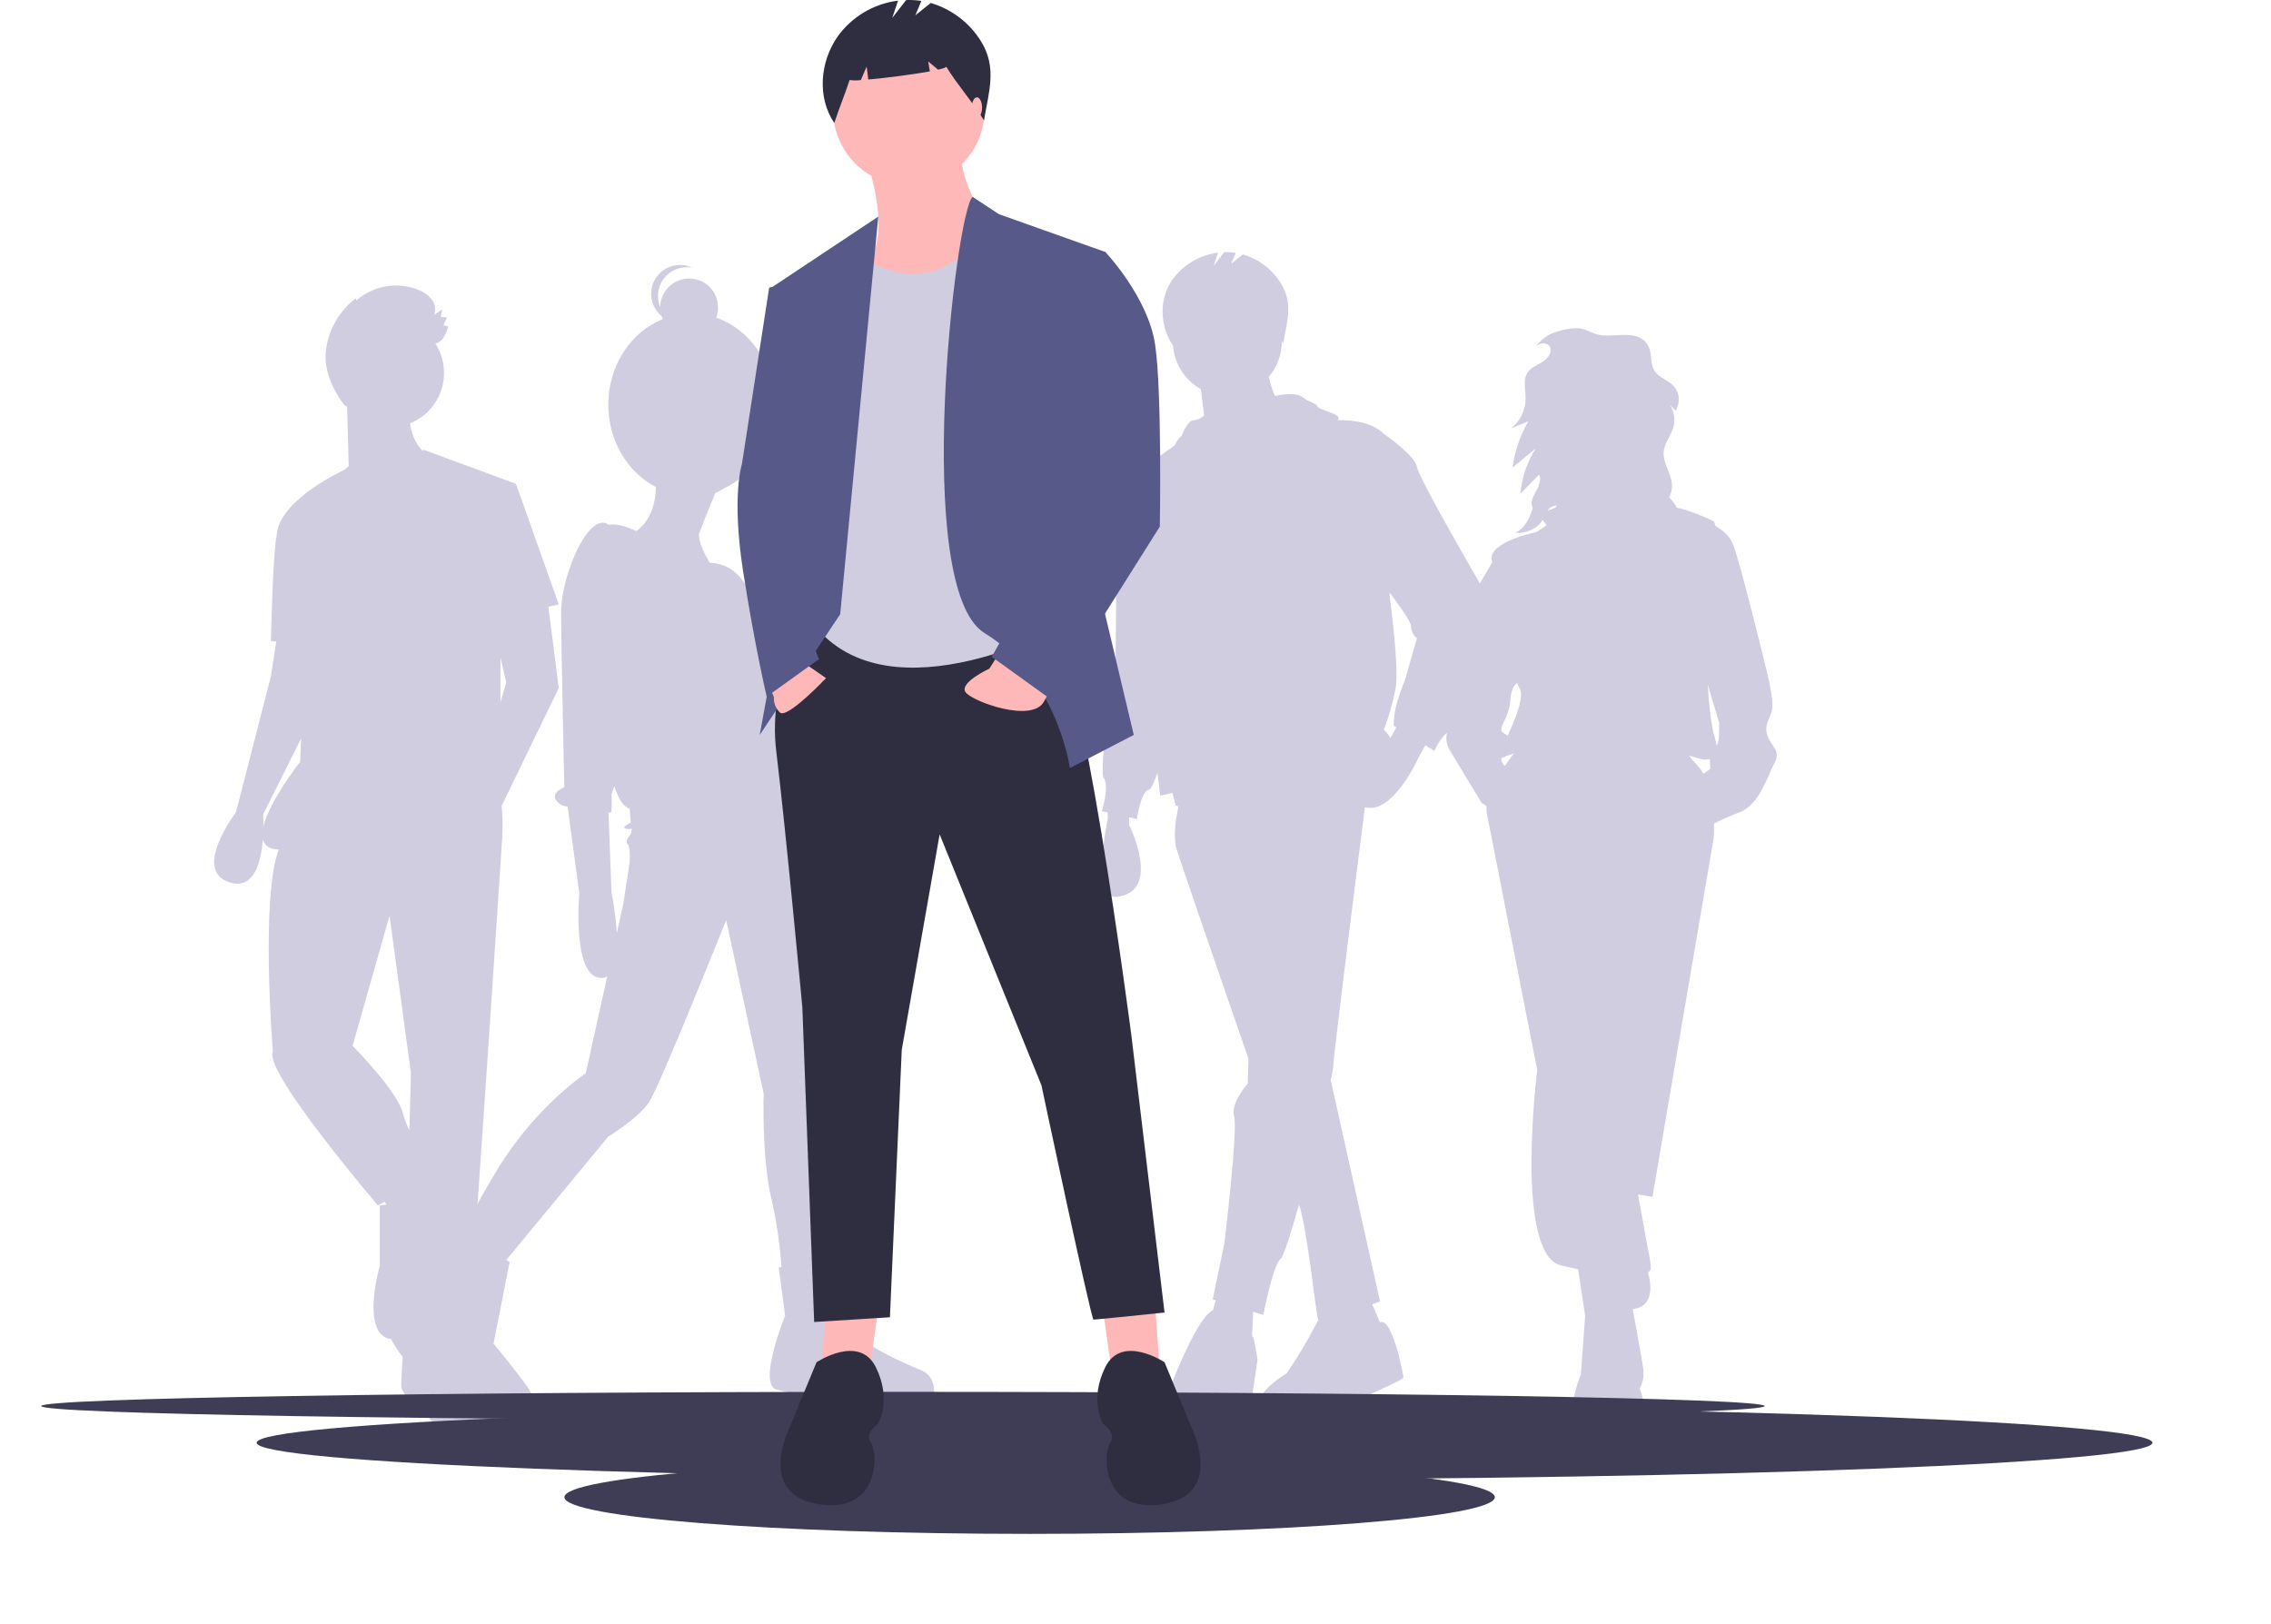 <svg width="509" height="364" viewBox="0 0 509 364" fill="none" xmlns="http://www.w3.org/2000/svg">
<g id="undraw_stand_out_-1-oag 1" clip-path="url(#clip0_219_17)">
<path id="Vector" d="M396.205 165.068C395.253 162.621 396.613 161.397 397.157 159.221C397.7 157.045 395.933 150.246 395.933 150.246C395.933 150.246 390.222 126.721 388.454 122.098C387.706 120.141 386.082 118.795 384.456 117.891C384.346 117.291 384.187 116.904 383.967 116.794C382.392 116.006 378.469 114.295 375.854 113.822C375.365 112.982 374.785 112.197 374.125 111.484C374.584 110.602 374.797 109.613 374.741 108.621C374.574 106.056 372.632 103.757 372.884 101.198C373.076 99.258 374.494 97.664 375.042 95.793C375.271 94.952 375.326 94.073 375.201 93.211C375.077 92.349 374.777 91.521 374.319 90.78C374.722 91.208 375.124 91.635 375.526 92.063C376.073 91.243 376.337 90.266 376.276 89.282C376.215 88.299 375.834 87.362 375.19 86.615C373.916 85.208 371.786 84.68 370.798 83.06C369.783 81.395 370.328 79.132 369.368 77.435C367.016 73.277 360.994 76.224 357.388 74.773C355.905 74.177 354.779 73.52 353.111 73.567C351.693 73.649 350.292 73.91 348.94 74.346C347.001 74.907 345.313 76.117 344.159 77.773C344.273 77.644 344.398 77.524 344.533 77.416C345.407 76.731 346.939 76.788 347.401 77.799C347.511 78.052 347.557 78.329 347.535 78.605C347.46 79.823 346.396 80.732 345.339 81.341C344.283 81.951 343.094 82.46 342.404 83.466C341.266 85.127 341.935 87.355 341.936 89.369C341.926 90.648 341.63 91.909 341.069 93.059C340.508 94.209 339.696 95.218 338.693 96.013L342.53 94.444C340.698 97.65 339.495 101.178 338.987 104.836L344.174 100.55C342.253 103.608 341.085 107.079 340.767 110.676L344.931 106.409C345.121 106.743 345.216 107.121 345.206 107.505L344.772 109.18C344.618 109.512 344.448 109.837 344.262 110.152C343.592 111.303 342.899 112.719 343.526 113.894L343.529 113.892C342.869 116.112 341.874 118.333 339.661 119.412C342.116 119.669 344.679 118.441 345.788 116.487C345.968 116.839 346.187 117.17 346.439 117.474C346.51 117.563 346.581 117.652 346.651 117.741L346.039 118.149L344.399 119.242C344.399 119.242 333.657 121.418 334.337 125.497C334.365 125.665 334.399 125.865 334.437 126.09L331.346 131.344L326.859 146.574C326.859 146.574 324.547 151.47 324.955 153.51C325.363 155.549 324.955 156.365 324.955 160.037C324.955 163.708 323.188 165.204 324.955 168.196C326.723 171.187 332.026 179.89 332.026 179.89L333.191 180.764C333.134 181.289 333.154 181.819 333.25 182.338C334.337 187.777 344.535 239.859 344.535 239.859C344.535 239.859 339.368 281.062 349.838 283.645C351.151 283.969 352.441 284.264 353.694 284.525L355.277 294.932L354.325 308.122C354.325 308.122 347.119 324.44 360.308 325.392C373.497 326.344 367.515 311.25 367.515 311.25C368.211 309.961 368.495 308.49 368.33 307.035C368.196 305.824 367.064 299.525 365.954 293.466C370.959 292.866 370.022 287.553 369.355 285.217C369.644 285.049 369.86 284.78 369.962 284.461C370.113 283.919 369.762 281.785 369.125 278.795C368.607 275.822 367.721 271.01 367.117 267.75L370.37 268.279L384.103 187.777C384.103 187.777 384.194 186.496 384.152 184.621C386.03 183.65 387.966 182.797 389.95 182.066C394.437 180.298 396.205 173.771 397.7 171.051C399.196 168.332 397.157 167.516 396.205 165.068ZM347.444 113.812C347.889 113.506 348.41 113.329 348.949 113.302C348.832 113.935 347.745 114.12 346.833 114.451C347 114.206 347.207 113.99 347.444 113.812ZM340.592 154.326C341.694 156.136 339.699 161.04 337.902 164.932C336.872 164.045 335.797 164.325 337.057 161.805C337.916 160.208 338.426 158.446 338.552 156.637C338.552 156.326 338.712 154.042 340.052 153.093C340.193 153.52 340.374 153.933 340.592 154.326ZM336.465 169.947C337.089 169.694 338.033 169.304 339.308 168.87C338.697 169.672 338 170.627 337.298 171.67C337.033 171.469 336.82 171.208 336.675 170.909C336.53 170.609 336.458 170.28 336.465 169.947ZM380.568 171.731C379.741 170.853 379.073 170.067 378.523 169.364C379.549 169.634 380.593 169.925 381.656 170.236C382.185 170.315 382.726 170.279 383.24 170.13C383.287 171.07 383.287 172.411 383.287 172.411L381.798 173.442C381.459 172.825 381.045 172.25 380.568 171.731ZM384.788 167.015C384.772 167.029 384.755 167.045 384.738 167.06C384.665 166.522 384.544 165.992 384.375 165.476C383.484 162.666 383.008 157.679 382.755 153.423L385.327 162.077C385.327 162.077 385.463 166.428 384.788 167.015Z" fill="#D0CDE1"/>
<path id="Vector_2" d="M331.97 131.273C331.97 131.273 318.02 107.295 317.584 104.679C317.148 102.064 310.173 97.268 310.173 97.268C307.79 94.885 303.88 94.131 299.765 94.17C301.315 92.888 295.782 92.026 295.351 91.164C294.916 90.293 293.608 90.293 291.864 88.985C290.12 87.677 285.768 88.766 285.767 88.767C285.113 87.39 284.658 85.927 284.415 84.422C286.273 82.224 287.29 79.438 287.287 76.559C287.287 76.528 287.285 76.498 287.284 76.466C287.395 76.639 287.506 76.813 287.617 76.992C288.434 72.1 289.875 68.033 287.128 63.571C285.18 60.408 282.132 58.077 278.569 57.027L275.952 59.121L276.97 56.679C276.114 56.548 275.248 56.498 274.383 56.529L272.029 59.557L273.004 56.633C270.961 56.887 268.992 57.562 267.223 58.614C265.454 59.667 263.921 61.074 262.723 62.749C259.727 67.07 259.927 73.076 262.874 77.431C262.884 77.401 262.892 77.371 262.902 77.341C263.032 79.378 263.671 81.35 264.761 83.076C265.85 84.803 267.356 86.228 269.139 87.222L269.879 93.145C269.213 93.764 268.358 94.141 267.452 94.216C266.144 94.216 264.836 97.704 264.836 97.704C264.836 97.704 264.095 98.078 263.296 99.844C261.238 101.245 254.961 105.646 252.632 108.722C251.254 109.4 249.774 110.908 250.014 114.271C250.45 120.374 250.014 148.712 250.014 148.712C250.014 148.712 246.091 172.69 247.399 174.434C248.707 176.178 246.963 181.846 246.963 181.846L248.271 182.136V183.59C248.271 183.59 244.337 201.826 250.45 201.028C260.477 199.72 253.066 184.898 253.066 184.898V183.202L254.81 183.59C254.81 183.59 255.682 177.486 257.425 177.05C258.032 176.898 258.744 175.269 259.414 173.209C259.806 176.422 260.041 178.358 260.041 178.358L262.769 177.752L263.528 180.538C263.716 180.643 263.912 180.732 264.114 180.803L263.528 184.026C263.528 184.026 263.092 187.513 263.528 189.693C263.748 190.792 271.84 214.29 279.808 237.315L279.658 242.881C279.658 242.881 275.734 247.241 276.606 250.293C277.478 253.344 274.427 278.631 274.427 278.631L271.811 291.274L272.469 291.476L271.865 293.691C271.345 293.954 270.882 294.318 270.503 294.761C267.016 298.685 262.657 310.02 262.657 310.02C262.657 310.02 254.81 321.791 267.016 321.355C279.222 320.919 280.094 316.56 280.094 316.56C280.094 316.56 281.838 305.225 281.838 304.789C281.838 304.353 280.966 299.871 280.966 299.871L280.627 299.498L280.864 294.059L283.145 294.761C283.145 294.761 285.325 283.426 287.069 282.118C287.678 281.661 289.3 276.569 291.151 270.029C293.043 275.478 294.875 294.318 295.47 296.028C295.259 296.316 295.074 296.621 294.916 296.941C292.956 300.702 290.772 304.341 288.377 307.84C288.377 307.84 274.427 316.124 288.377 318.304C288.377 318.304 296.223 318.74 300.147 316.124C304.07 313.508 314.533 309.584 314.533 308.712C314.533 307.84 311.917 295.023 309.301 296.418L307.549 292.388L309.301 291.71L298.265 242.166C298.526 241.11 298.718 240.038 298.839 238.957C298.839 236.674 304.484 192.22 305.92 180.944C312.242 182.735 318.02 169.639 318.02 169.639L319.453 167.059L321.507 168.331C321.507 168.331 323.251 163.971 325.867 163.535C328.482 163.099 333.278 139.993 333.278 136.941C333.238 134.982 332.792 133.052 331.97 131.273ZM311.659 165.431C311.23 164.75 310.732 164.114 310.173 163.535C311.313 160.566 312.188 157.503 312.789 154.38C313.661 149.584 311.481 133.889 311.481 133.889L311.443 132.823C313.582 135.632 316.276 139.377 316.276 140.429C316.276 140.936 316.394 141.437 316.621 141.891C316.848 142.345 317.178 142.74 317.584 143.045L314.968 152.2C314.968 152.2 313.225 156.56 312.789 158.739C312.528 160.032 312.382 161.345 312.353 162.663L312.971 163.046L311.659 165.431Z" fill="#D0CDE1"/>
<path id="Vector_3" d="M122.909 136.003L125.235 135.48L115.645 108.45L94.938 100.82C94.938 100.82 94.859 100.908 94.712 101.06C92.946 99.35 92.196 96.87 91.883 94.917C93.549 94.245 95.045 93.213 96.265 91.895C97.486 90.577 98.4 89.007 98.943 87.295C99.487 85.583 99.646 83.772 99.409 81.992C99.172 80.211 98.545 78.505 97.572 76.995C99.278 76.586 99.888 75.038 100.46 73.192C100.106 73.087 99.744 73.008 99.378 72.956C99.647 72.354 99.915 71.752 100.183 71.151C99.712 71.108 99.24 71.066 98.769 71.024C98.889 70.461 99.01 69.899 99.13 69.336C98.529 69.751 97.927 70.166 97.326 70.582C97.53 69.991 97.581 69.358 97.474 68.743C97.366 68.127 97.104 67.549 96.712 67.063C95.913 66.097 94.871 65.363 93.694 64.935C91.392 64.029 88.885 63.775 86.447 64.201C84.01 64.627 81.738 65.716 79.879 67.35L79.749 66.841C76.068 69.671 73.66 73.844 73.052 78.447C72.475 82.996 74.66 87.629 77.501 91.229C77.477 91.072 77.451 90.915 77.425 90.759C77.548 90.928 77.675 91.094 77.805 91.256L78.155 104.526L77.28 105.276C77.279 105.276 62.608 111.914 62.036 119.843L62.034 119.849C61.153 123.709 60.717 143.763 60.717 143.763H61.925L60.717 151.611L52.87 182.128C52.87 182.128 42.844 195.207 51.563 197.823C56.98 199.449 58.526 193.162 58.92 188.169C59.234 189.407 60.173 190.243 62.025 190.412C62.171 190.425 62.327 190.436 62.477 190.448C58.355 201.103 61.153 235.752 61.153 235.752C58.974 240.112 84.694 270.194 84.694 270.194L86.242 269.368L86.578 270.038C85.716 270.121 85.13 270.194 85.13 270.194V283.709C85.13 283.709 81.206 297.224 86.437 299.84C87.791 300.516 89.203 300.024 90.552 298.925C90.294 303.095 89.925 309.319 89.925 310.739C89.925 312.919 95.592 316.842 95.592 316.842C95.592 316.842 96.9 321.638 107.362 321.638C117.825 321.638 109.978 308.995 109.978 308.995L104.311 296.352C104.311 296.352 103.887 296.559 102.603 295.514L103.063 290.459L105.618 290.684L109.106 239.676C109.106 239.676 112.157 194.335 112.593 187.36C112.696 185.124 112.643 182.883 112.436 180.654L125.235 154.226L122.909 136.003ZM113.465 152.918L112.157 157.476V147.396L113.465 152.918ZM59.042 185.249C59.053 183.652 58.974 182.564 58.974 182.564L67.496 165.518L67.256 170.793C67.256 170.793 60.431 179.428 59.042 185.249ZM79.026 234.444L87.309 205.235L92.105 240.548L91.761 253.386C91.177 252.206 90.708 250.973 90.361 249.703C89.053 244.472 79.026 234.444 79.026 234.444Z" fill="#D0CDE1"/>
<path id="Vector_4" d="M206.484 307.171C202.4 305.489 194.471 301.884 193.51 299.962C192.549 298.04 187.744 283.142 187.744 283.142L186.506 283.232C186.347 276.464 185.665 250.235 184.62 247.099C184.62 247.099 189.666 205.53 179.575 188.95L177.756 181.604C178.353 178.659 178.276 171.84 177.893 170.689C177.412 169.247 183.419 164.682 181.737 161.798C180.055 158.915 175.49 149.063 175.49 149.063C175.49 149.063 175.971 142.816 169.483 137.049C169.483 137.049 167.588 126.315 159.045 126.155C157.89 124.14 156.274 120.935 156.749 119.508C157.258 117.98 159.206 113.217 160.305 110.551C160.89 110.287 161.451 109.974 161.983 109.617C168.777 106.573 173.566 99.255 173.566 90.705C173.566 81.554 168.08 73.808 160.519 71.211C160.856 70.324 160.993 69.373 160.922 68.426C160.851 67.479 160.573 66.56 160.108 65.732C159.642 64.904 159.001 64.189 158.228 63.637C157.456 63.085 156.572 62.709 155.639 62.535C154.705 62.362 153.745 62.396 152.826 62.635C151.907 62.874 151.052 63.311 150.321 63.917C149.59 64.522 149 65.281 148.594 66.14C148.189 66.998 147.976 67.935 147.972 68.884C147.556 67.899 147.391 66.826 147.491 65.76C147.591 64.695 147.953 63.672 148.545 62.78C149.137 61.889 149.941 61.159 150.884 60.654C151.827 60.149 152.88 59.886 153.95 59.887C154.371 59.888 154.791 59.929 155.204 60.011C153.78 59.333 152.157 59.198 150.64 59.632C149.124 60.065 147.817 61.036 146.965 62.364C146.114 63.691 145.775 65.284 146.013 66.844C146.252 68.403 147.05 69.822 148.26 70.834C148.335 71.072 148.423 71.304 148.525 71.531C141.41 74.403 136.335 81.903 136.335 90.705C136.335 98.87 140.703 105.913 147.014 109.182C146.98 111.838 146.321 116.315 142.659 119.044C140.767 118.18 138.142 117.231 136.457 117.661C135.586 116.982 134.271 116.758 132.482 118.547C128.878 122.151 125.755 131.522 125.755 137.289C125.755 143.056 126.476 176.456 126.476 176.456C126.476 176.456 122.631 177.897 125.274 180.06C125.82 180.515 126.505 180.769 127.215 180.781L129.839 200.244C129.839 200.244 128.157 218.986 134.645 219.226C135.153 219.254 135.659 219.13 136.097 218.87L131.281 240.612C131.281 240.612 120.229 247.82 111.579 261.997C107.124 269.299 104.903 273.791 103.793 276.436L102.209 275.453L96.683 286.026C96.683 286.026 84.429 293.475 87.072 299.001C89.715 304.528 92.118 305.969 92.118 305.969L93.799 305.249L96.923 311.015C96.923 311.015 105.092 322.789 118.307 316.782C118.927 315.949 119.262 314.938 119.262 313.899C119.262 312.86 118.927 311.849 118.307 311.015C116.144 307.892 110.618 301.164 110.618 301.164L114.222 282.902L113.476 282.44L136.327 254.789C136.327 254.789 143.054 250.704 145.457 247.099C147.859 243.495 162.756 206.251 162.756 206.251L171.165 245.177C171.165 245.177 170.685 259.354 172.847 268.485C174.026 273.607 174.794 278.815 175.146 284.059L174.529 284.103L175.971 294.916C175.971 294.916 169.724 310.295 174.048 311.496C177.125 312.291 180.258 312.853 183.419 313.178L183.899 311.496C183.899 311.496 202.4 321.588 209.127 314.139C209.127 314.139 210.569 308.853 206.484 307.171ZM140.651 189.191C141.372 189.911 141.132 193.275 141.132 193.275L139.69 202.647L138.251 209.147C138.051 206.076 137.649 203.021 137.047 200.003L136.382 182.045C136.513 182.127 136.657 182.187 136.807 182.222C137.288 182.222 137.047 178.138 137.047 178.138C137.047 178.138 137.328 177.408 137.678 176.257C138.612 179.053 139.752 180.878 141.132 181.261L141.372 184.385C141.372 184.385 138.249 185.827 141.132 185.827C141.299 185.82 141.465 185.796 141.627 185.753L141.372 187.028C141.372 187.028 139.931 188.47 140.651 189.191Z" fill="#D0CDE1"/>
<path id="Vector_5" d="M202.378 318.364C309.046 318.364 395.518 316.939 395.518 315.18C395.518 313.422 309.046 311.997 202.378 311.997C95.709 311.997 9.237 313.422 9.237 315.18C9.237 316.939 95.709 318.364 202.378 318.364Z" fill="#3F3D56"/>
<path id="Vector_6" d="M269.975 331.631C387.31 331.631 482.428 327.948 482.428 323.406C482.428 318.863 387.31 315.181 269.975 315.181C152.641 315.181 57.522 318.863 57.522 323.406C57.522 327.948 152.641 331.631 269.975 331.631Z" fill="#3F3D56"/>
<path id="Vector_7" d="M230.765 343.835C288.348 343.835 335.029 340.153 335.029 335.61C335.029 331.068 288.348 327.385 230.765 327.385C173.182 327.385 126.501 331.068 126.501 335.61C126.501 340.153 173.182 343.835 230.765 343.835Z" fill="#3F3D56"/>
<path id="Vector_8" d="M247.214 293.689L249.336 308.547L259.948 307.486L258.887 292.097L247.214 293.689Z" fill="#FFB8B8"/>
<path id="Vector_9" d="M196.806 293.689L194.684 308.547L184.072 307.486L185.133 292.097L196.806 293.689Z" fill="#FFB8B8"/>
<path id="Vector_10" d="M181.419 139.802C181.419 139.802 171.868 150.945 173.99 168.457C176.113 185.968 179.827 225.766 179.827 225.766L182.48 296.342L199.459 295.281L202.112 235.318L210.602 187.029L233.418 243.278C233.418 243.278 244.561 295.812 245.091 295.812C245.622 295.812 261.009 294.22 261.009 294.22L253.581 232.134C253.581 232.134 241.908 141.924 235.01 140.332C228.112 138.74 181.419 139.802 181.419 139.802Z" fill="#2F2E41"/>
<path id="Vector_11" d="M261.009 305.364C261.009 305.364 251.458 298.996 247.744 306.425C244.03 313.854 247.214 319.161 247.214 319.161C247.214 319.161 250.397 321.283 248.805 323.406C247.214 325.528 246.683 339.325 260.479 337.203C274.274 335.08 267.377 320.753 267.377 320.753L261.009 305.364Z" fill="#2F2E41"/>
<path id="Vector_12" d="M183.01 305.364C183.01 305.364 192.561 298.996 196.276 306.425C199.99 313.854 196.806 319.161 196.806 319.161C196.806 319.161 193.623 321.283 195.214 323.406C196.806 325.528 197.337 339.325 183.541 337.203C169.745 335.08 176.643 320.753 176.643 320.753L183.01 305.364Z" fill="#2F2E41"/>
<path id="Vector_13" d="M194.418 36.591C194.418 36.591 199.194 49.857 195.48 57.286C191.765 64.715 201.316 73.205 201.316 73.205C201.316 73.205 226.255 60.47 223.071 54.102C219.887 47.734 214.581 39.244 215.643 33.938L194.418 36.591Z" fill="#FFB8B8"/>
<path id="Vector_14" d="M203.704 41.632C213.081 41.632 220.683 34.03 220.683 24.652C220.683 15.273 213.081 7.671 203.704 7.671C194.327 7.671 186.725 15.273 186.725 24.652C186.725 34.03 194.327 41.632 203.704 41.632Z" fill="#FFB8B8"/>
<path id="Vector_15" d="M191.5 56.49C191.5 56.49 208.537 70.668 221.243 50.578L234.479 58.082L241.377 138.74C241.377 138.74 202.643 161.027 184.072 141.924L186.725 67.103L191.5 56.49Z" fill="#D0CDE1"/>
<path id="Vector_16" d="M196.85 48.548L172.929 64.45L181.419 103.718L170.276 164.742L188.316 137.679L196.85 48.548Z" fill="#575A89"/>
<path id="Vector_17" d="M217.992 44.122L223.867 48L247.744 56.49L244.03 122.29L254.112 164.742L239.785 172.171C239.785 172.171 237.132 152.007 220.683 141.924C204.235 131.842 214.239 47.142 217.992 44.122Z" fill="#575A89"/>
<path id="Vector_18" d="M178.235 147.231L185.133 152.007C185.133 152.007 176.378 161.293 174.786 159.701C174.325 159.259 173.968 158.72 173.738 158.124C173.509 157.528 173.414 156.889 173.46 156.252L171.868 152.537L178.235 147.231Z" fill="#FFB8B8"/>
<path id="Vector_19" d="M224.09 146.198L221.745 149.884C221.745 149.884 214.847 153.068 216.439 155.19C218.03 157.313 231.295 162.089 233.949 157.313L236.602 152.537L224.09 146.198Z" fill="#FFB8B8"/>
<path id="Vector_20" d="M176.113 63.919L172.398 64.45L166.296 103.983C166.296 103.983 163.909 111.147 166.562 128.128C169.215 145.108 171.842 156.166 171.842 156.166L183.541 147.762L178.235 133.965L185.133 83.553L176.113 63.919Z" fill="#575A89"/>
<path id="Vector_21" d="M239.255 55.429L247.744 56.49C247.744 56.49 257.295 66.572 258.887 77.185C260.479 87.798 259.948 118.045 259.948 118.045L235.54 156.782L222.275 147.231L240.846 114.33L231.826 75.063L239.255 55.429Z" fill="#575A89"/>
<path id="Vector_22" d="M219.896 9.293C217.328 5.123 213.309 2.051 208.612 0.667L205.162 3.427L206.504 0.207C205.376 0.035 204.234 -0.031 203.094 0.01L199.99 4.001L201.275 0.147C198.581 0.482 195.986 1.371 193.654 2.759C191.321 4.146 189.301 6.002 187.722 8.209C183.771 13.906 183.104 21.829 186.99 27.57C188.057 24.292 189.351 21.216 190.418 17.938C191.256 18.052 192.106 18.056 192.945 17.95L194.243 14.922L194.605 17.822C198.628 17.471 204.593 16.702 208.407 15.997L208.036 13.772L210.254 15.621C211.423 15.352 212.116 15.108 212.059 14.922C214.895 19.494 217.705 22.415 220.541 26.987C221.617 20.537 223.518 15.177 219.896 9.293Z" fill="#2F2E41"/>
<path id="Vector_23" d="M218.955 26.417C219.59 26.417 220.105 25.388 220.105 24.118C220.105 22.848 219.59 21.819 218.955 21.819C218.321 21.819 217.806 22.848 217.806 24.118C217.806 25.388 218.321 26.417 218.955 26.417Z" fill="#FFB8B8"/>
<path id="Vector_24" d="M508.953 27.162C508.969 27.114 508.985 27.065 509 27.016C508.993 27.037 508.985 27.058 508.979 27.079L508.953 27.162Z" fill="#2F2E41"/>
</g>
<defs>
<clipPath id="clip0_219_17">
<rect width="509" height="364" fill="white"/>
</clipPath>
</defs>
</svg>
